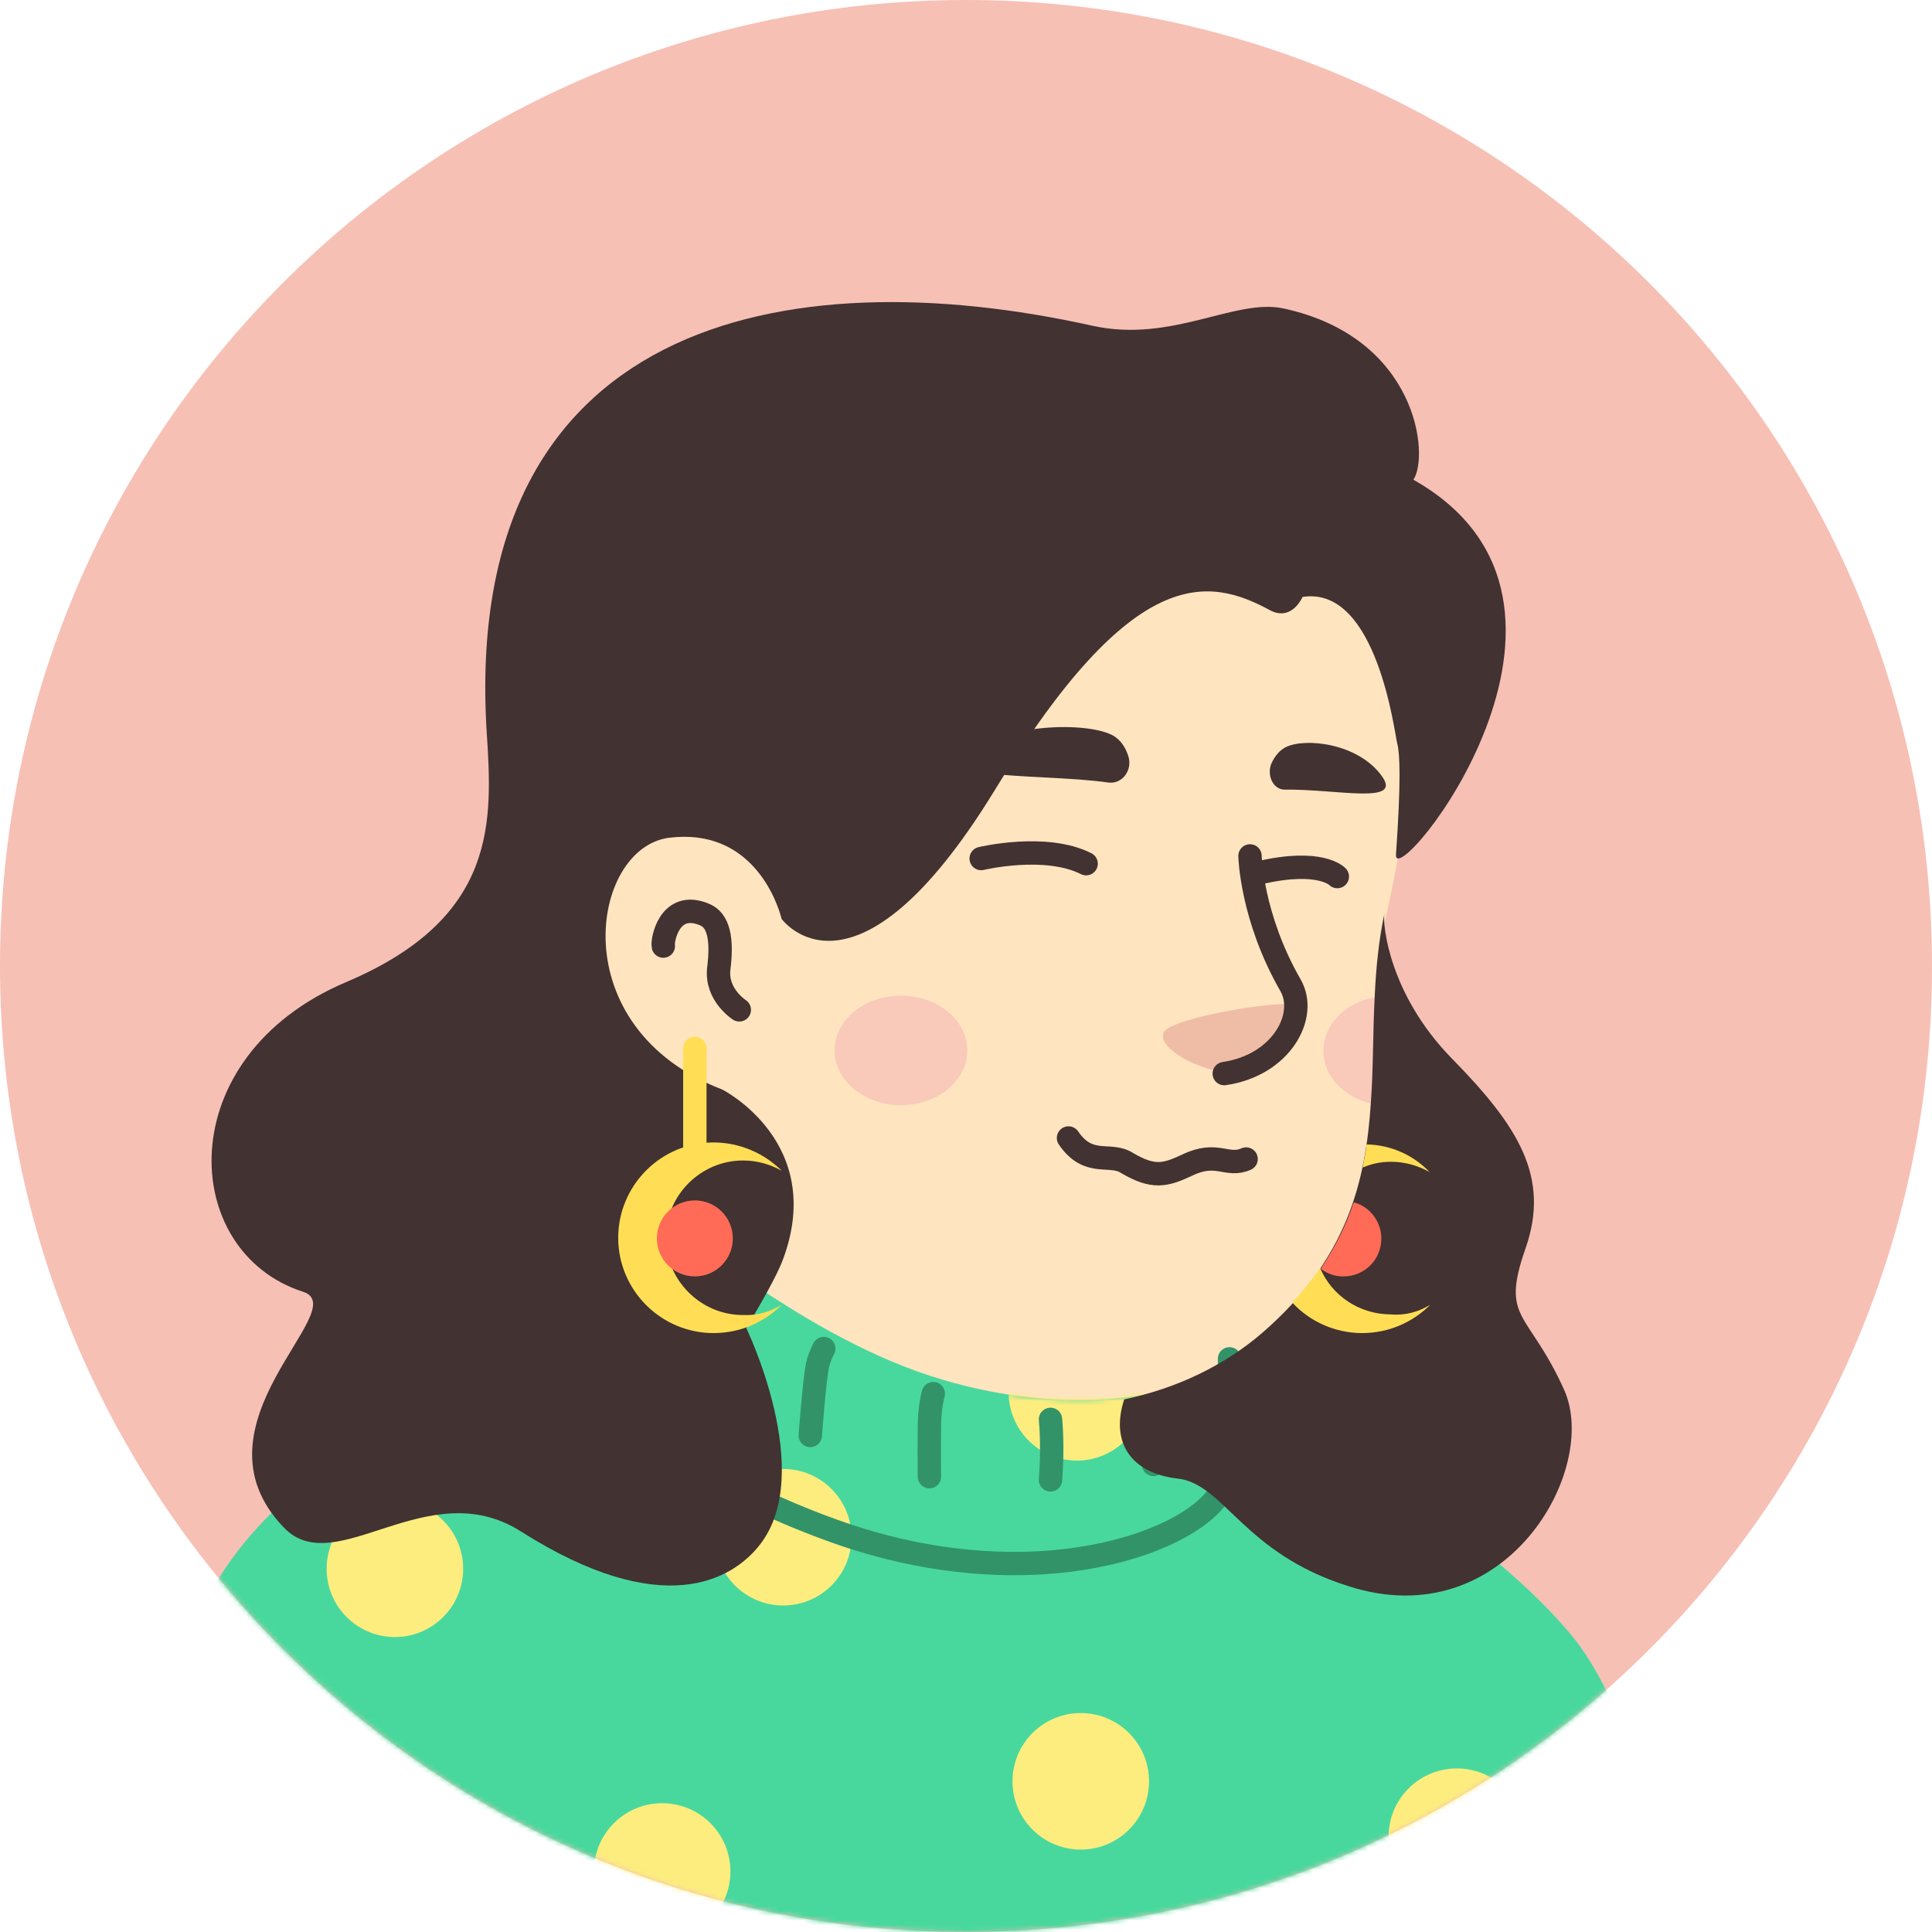 <svg width="420" height="420" viewBox="0 0 420 420" fill="none" xmlns="http://www.w3.org/2000/svg">
<path d="M210 420C93.922 420 0 325.939 0 210C0 93.922 94.061 0 210 0C326.078 0 420 94.061 420 210C420.139 326.078 326.078 420 210 420Z" fill="#F7C0B5"/>
<mask id="mask0_220_368" style="mask-type:alpha" maskUnits="userSpaceOnUse" x="0" y="0" width="420" height="420">
<path d="M210 420C93.922 420 0 325.939 0 210C0 93.922 94.061 0 210 0C326.078 0 420 94.061 420 210C420.139 326.078 326.078 420 210 420Z" fill="#F7C0B5"/>
</mask>
<g mask="url(#mask0_220_368)">
<path d="M328.159 386.83C327.179 387.53 326.059 388.23 325.079 388.93C323.959 389.63 322.979 390.33 321.859 390.89C320.879 391.45 320.039 392.01 319.059 392.57C318.919 392.71 318.779 392.71 318.639 392.85C315.419 394.81 312.059 396.63 308.699 398.31C307.719 398.87 306.599 399.43 305.619 399.85C305.619 399.85 305.479 399.99 305.339 399.99C304.219 400.55 303.099 401.11 301.979 401.67C299.739 402.79 297.359 403.77 295.119 404.75C293.999 405.31 292.739 405.73 291.619 406.15C290.499 406.57 289.239 407.13 288.119 407.55C286.999 407.97 285.739 408.53 284.619 408.95C284.619 408.95 284.619 408.95 284.479 408.95C283.359 409.37 282.099 409.79 280.979 410.21C278.459 411.05 275.799 411.89 273.279 412.73C272.439 413.01 271.459 413.29 270.619 413.57C267.959 414.41 265.299 415.11 262.639 415.67C261.659 415.95 260.679 416.09 259.559 416.37C257.039 416.93 254.379 417.49 251.859 418.05C251.299 418.19 250.879 418.19 250.319 418.33C249.479 418.47 248.499 418.61 247.659 418.75C246.399 418.89 245.279 419.17 244.019 419.31C243.459 419.45 242.899 419.45 242.339 419.59C241.639 419.73 240.799 419.87 239.959 419.87C237.719 420.15 235.339 420.43 233.099 420.71C232.399 420.85 231.559 420.85 230.859 420.99H230.719C229.739 421.13 228.759 421.13 227.779 421.27C226.799 421.41 225.819 421.41 224.839 421.41C224.279 421.41 223.579 421.55 223.019 421.55C221.899 421.55 220.919 421.69 219.939 421.69C218.539 421.69 217.279 421.83 215.879 421.83C214.479 421.83 213.219 421.83 211.819 421.83C210.839 421.83 209.859 421.83 208.879 421.83C149.939 420.99 96.739 395.93 58.939 356.17C58.939 356.17 58.939 356.03 58.799 356.03C63.139 347.49 79.239 332.09 96.039 319.35C117.319 303.25 147.419 293.31 147.419 293.31C147.419 293.31 167.159 290.09 240.379 305.35C296.239 317.11 320.039 364.85 328.159 386.83Z" fill="#FEE4BF"/>
<path d="M255.919 344.13C252.979 358.55 233.939 367.09 201.879 354.21C162.539 338.25 147.419 293.31 147.419 293.31C145.319 261.11 140.419 233.53 140.419 233.53C185.919 229.61 239.679 282.81 239.679 282.81L245.839 309.13C246.399 311.37 247.519 313.33 249.199 314.73C252.139 319.77 257.879 334.89 255.919 344.13Z" fill="#FEE4BF"/>
<path d="M249.199 314.87C222.459 313.47 202.719 309.55 181.579 271.61C199.499 287.43 220.639 293.45 242.899 296.25L245.839 309.13C246.399 311.51 247.519 313.47 249.199 314.87Z" fill="#EFBDA5"/>
<path d="M304.499 146.17C307.019 157.93 308.279 167.45 301.419 198.81C294.559 230.17 307.719 261.53 274.679 290.23C252.419 309.55 213.499 313.19 182.419 292.05C171.919 284.91 162.259 274.97 154.419 261.95C148.259 251.73 141.119 242.07 133.139 233.25C122.079 221.21 108.779 196.99 115.359 154.15C125.999 84.43 195.019 76.45 235.759 84.15C276.499 91.85 297.639 115.09 304.499 146.17Z" fill="#FEE4BF"/>
<path d="M170.519 200.91C170.519 200.91 166.179 179.91 145.739 182.43C128.099 184.67 121.939 226.95 161.979 238.71" fill="#FEE4BF"/>
<path d="M160.719 219.531C160.719 219.531 155.679 216.311 156.239 210.711C157.079 204.131 156.239 200.071 153.159 198.811C145.459 195.591 143.919 204.551 144.199 205.671" stroke="#423232" stroke-width="5.08" stroke-miterlimit="10" stroke-linecap="round" stroke-linejoin="round"/>
<path d="M267.539 233.11C267.539 233.11 272.859 233.39 277.899 227.37C280.699 224.01 283.079 219.81 281.539 218.55C279.999 217.15 254.659 221.07 252.979 224.43C251.299 227.79 261.099 233.11 267.539 233.11Z" fill="#EFBDA5"/>
<path d="M271.739 186.07C271.739 186.07 272.019 199.37 280.559 214.21C284.339 220.79 278.599 231.57 266.139 233.39" stroke="#423232" stroke-width="5.08" stroke-miterlimit="10" stroke-linecap="round" stroke-linejoin="round"/>
<path opacity="0.42" d="M195.859 240.25C203.823 240.25 210.279 234.923 210.279 228.35C210.279 221.778 203.823 216.45 195.859 216.45C187.895 216.45 181.439 221.778 181.439 228.35C181.439 234.923 187.895 240.25 195.859 240.25Z" fill="#F2A5B2"/>
<path opacity="0.42" d="M299.179 216.73C298.759 224.57 298.899 232.27 298.339 239.97C292.179 238.57 287.699 233.95 287.699 228.49C287.699 222.61 292.599 217.85 299.179 216.73Z" fill="#F2A5B2"/>
<path d="M252.168 302.4C252.168 302.4 231.168 308.56 202.048 299.04C172.928 289.52 144.508 264.46 144.508 264.46C144.508 264.46 135.268 264.6 131.768 271.6C128.408 278.6 128.548 293.02 123.228 296.94C121.968 297.78 118.468 298.76 113.288 300.16C104.888 302.54 92.428 306.18 79.828 313.32C70.448 318.64 60.928 325.78 52.948 335.58C49.308 340.06 46.088 345.1 43.288 350.84C21.168 395.78 30.688 458.78 30.688 458.78H372.848C372.848 458.78 362.908 380.94 341.488 355.32C320.068 329.7 279.188 308.98 267.148 303.52V295.4C267.288 295.4 259.868 300.3 252.168 302.4Z" fill="#48D89E"/>
<mask id="mask1_220_368" style="mask-type:alpha" maskUnits="userSpaceOnUse" x="28" y="264" width="345" height="195">
<path d="M252.168 302.4C252.168 302.4 231.168 308.56 202.048 299.04C172.928 289.52 144.508 264.46 144.508 264.46C144.508 264.46 135.268 264.6 131.768 271.6C128.408 278.6 128.548 293.02 123.228 296.94C121.968 297.78 118.468 298.76 113.288 300.16C104.888 302.54 92.428 306.18 79.828 313.32C70.448 318.64 60.928 325.78 52.948 335.58C49.308 340.06 46.088 345.1 43.288 350.84C21.168 395.78 30.688 458.78 30.688 458.78H372.848C372.848 458.78 362.908 380.94 341.488 355.32C320.068 329.7 279.188 308.98 267.148 303.52V295.4C267.288 295.4 259.868 300.3 252.168 302.4Z" fill="#48D89E"/>
</mask>
<g mask="url(#mask1_220_368)">
<path d="M85.848 355.88C94.044 355.88 100.688 349.236 100.688 341.04C100.688 332.844 94.044 326.2 85.848 326.2C77.652 326.2 71.008 332.844 71.008 341.04C71.008 349.236 77.652 355.88 85.848 355.88Z" fill="#FCED7E"/>
<path d="M170.268 349.02C178.464 349.02 185.108 342.376 185.108 334.18C185.108 325.984 178.464 319.34 170.268 319.34C162.072 319.34 155.428 325.984 155.428 334.18C155.428 342.376 162.072 349.02 170.268 349.02Z" fill="#FCED7E"/>
<path d="M234.108 317.52C242.304 317.52 248.948 310.876 248.948 302.68C248.948 294.484 242.304 287.84 234.108 287.84C225.912 287.84 219.268 294.484 219.268 302.68C219.268 310.876 225.912 317.52 234.108 317.52Z" fill="#FCED7E"/>
<path d="M143.948 421.68C152.144 421.68 158.788 415.036 158.788 406.84C158.788 398.644 152.144 392 143.948 392C135.752 392 129.108 398.644 129.108 406.84C129.108 415.036 135.752 421.68 143.948 421.68Z" fill="#FCED7E"/>
<path d="M316.708 414.12C324.904 414.12 331.548 407.476 331.548 399.28C331.548 391.085 324.904 384.44 316.708 384.44C308.512 384.44 301.868 391.085 301.868 399.28C301.868 407.476 308.512 414.12 316.708 414.12Z" fill="#FCED7E"/>
<path d="M234.948 402.08C243.144 402.08 249.788 395.436 249.788 387.24C249.788 379.044 243.144 372.4 234.948 372.4C226.752 372.4 220.108 379.044 220.108 387.24C220.108 395.436 226.752 402.08 234.948 402.08Z" fill="#FCED7E"/>
<path d="M305.228 341.88C313.424 341.88 320.068 335.236 320.068 327.04C320.068 318.844 313.424 312.2 305.228 312.2C297.032 312.2 290.388 318.844 290.388 327.04C290.388 335.236 297.032 341.88 305.228 341.88Z" fill="#FCED7E"/>
</g>
<path d="M267.288 303.52C267.288 303.52 269.108 316.12 265.888 323.26C260.708 335.02 224.728 348.46 181.188 332.78C146.608 320.32 129.668 303.1 129.248 300.44" stroke="#329369" stroke-width="5.08" stroke-miterlimit="10" stroke-linecap="round" stroke-linejoin="round"/>
<path d="M155.428 278.74C154.728 279.58 154.028 280.7 153.468 282.1C151.508 286.86 150.948 296.8 150.948 296.8" stroke="#329369" stroke-width="5.08" stroke-miterlimit="10" stroke-linecap="round" stroke-linejoin="round"/>
<path d="M179.089 293.16C178.529 294.28 177.969 295.54 177.689 296.94C176.989 300.58 176.149 312.06 176.149 312.06" stroke="#329369" stroke-width="5.08" stroke-miterlimit="10" stroke-linecap="round" stroke-linejoin="round"/>
<path d="M202.889 302.96C202.609 304.08 202.329 305.48 202.189 307.16C201.909 309.12 202.049 321.02 202.049 321.02" stroke="#329369" stroke-width="5.08" stroke-miterlimit="10" stroke-linecap="round" stroke-linejoin="round"/>
<path d="M228.369 308.56C228.649 311.78 228.789 316.26 228.369 321.72" stroke="#329369" stroke-width="5.08" stroke-miterlimit="10" stroke-linecap="round" stroke-linejoin="round"/>
<path d="M249.789 307.44C250.209 310.1 250.629 313.74 250.769 318.36" stroke="#329369" stroke-width="5.08" stroke-miterlimit="10" stroke-linecap="round" stroke-linejoin="round"/>
<path d="M140.168 265.02C136.808 266.28 132.328 269.64 130.648 279.44" stroke="#329369" stroke-width="5.08" stroke-miterlimit="10" stroke-linecap="round" stroke-linejoin="round"/>
<path d="M283.808 311.78C276.668 307.86 270.788 305.06 267.288 303.52V295.4" stroke="#329369" stroke-width="5.08" stroke-miterlimit="10" stroke-linecap="round" stroke-linejoin="round"/>
<path d="M240.952 170.116C243.993 170.536 246.344 167.316 245.238 164.236C244.685 162.556 243.717 161.016 242.196 160.036C237.496 157.096 219.938 156.816 210.675 163.536C202.518 169.696 227.127 168.156 240.952 170.116Z" fill="#423232"/>
<path d="M279.246 171.656C276.758 171.656 275.237 168.436 276.481 165.776C277.173 164.376 278.14 163.116 279.523 162.416C283.809 160.316 295.283 161.576 300.399 168.716C304.961 175.016 290.721 171.516 279.246 171.656Z" fill="#423232"/>
<path d="M236.113 187.756C227.265 183.276 213.301 186.636 213.301 186.636" stroke="#423232" stroke-width="5.08" stroke-miterlimit="10" stroke-linecap="round" stroke-linejoin="round"/>
<path d="M290.722 190.556C290.722 190.556 287.127 186.636 273.855 189.716" stroke="#423232" stroke-width="5.08" stroke-miterlimit="10" stroke-linecap="round" stroke-linejoin="round"/>
<path d="M270.893 251.962C266.66 253.824 264.628 250.099 258.024 253.316C253.283 255.518 250.743 256.195 244.985 252.808C241.26 250.438 236.688 253.824 232.285 247.39" stroke="#423232" stroke-width="5.08" stroke-miterlimit="10" stroke-linecap="round" stroke-linejoin="round"/>
<path d="M340.017 302.106C332.177 284.746 326.157 287.126 331.617 271.446C337.077 255.906 330.077 244.846 315.657 230.146C301.937 216.146 300.537 200.886 300.957 198.646C299.697 204.526 299.137 210.546 298.857 216.426C298.437 224.266 298.577 231.966 298.017 239.666C296.897 256.886 292.837 273.826 274.357 289.786C266.237 296.786 255.877 301.826 244.397 304.206C241.317 313.586 245.937 320.306 256.017 321.426C266.097 322.546 270.297 337.666 293.117 344.806C327.277 355.866 347.857 319.466 340.017 302.106Z" fill="#423232"/>
<path d="M276.177 132.706C279.117 134.246 281.637 132.846 283.177 129.766C299.417 127.246 303.197 159.726 303.757 161.686C304.317 163.786 304.597 169.666 303.477 185.766C302.777 194.726 354.857 131.166 307.257 104.286C310.757 99.106 308.237 73.346 278.977 67.046C268.477 64.806 254.757 74.606 237.537 70.826C170.197 55.846 100.337 70.126 105.797 159.026C107.057 178.486 108.317 199.486 75.277 213.486C36.917 229.726 38.877 272.146 65.897 280.826C77.097 284.466 40.137 309.666 61.697 332.066C72.897 343.826 92.917 320.026 113.217 332.906C143.877 352.366 159.137 343.546 165.157 335.846C177.477 320.166 162.217 288.666 162.217 288.666C162.217 288.666 168.237 279.006 170.197 273.826C179.717 248.346 157.037 236.866 157.037 236.866C122.037 223.426 128.337 184.366 145.417 182.126C163.337 179.886 168.937 195.846 169.917 199.766C169.917 199.766 185.737 221.606 216.257 171.766C246.497 121.926 263.017 125.566 276.177 132.706Z" fill="#423232"/>
<path d="M151.053 227.92V251.72" stroke="#FFDE55" stroke-width="5.08" stroke-miterlimit="10" stroke-linecap="round" stroke-linejoin="round"/>
<path d="M169.953 283.64C166.173 287.42 160.993 289.8 155.113 289.8C143.773 289.8 134.393 280.56 134.393 269.08C134.393 257.74 143.633 248.36 155.113 248.36C160.853 248.36 166.173 250.74 169.953 254.52C167.433 253.12 164.633 252.28 161.553 252.28C152.313 252.28 144.753 259.84 144.753 269.08C144.753 278.32 152.313 285.88 161.553 285.88C164.633 286.02 167.433 285.18 169.953 283.64Z" fill="#FFDE55"/>
<path d="M151.053 277.48C155.615 277.48 159.313 273.782 159.313 269.22C159.313 264.658 155.615 260.96 151.053 260.96C146.491 260.96 142.793 264.658 142.793 269.22C142.793 273.782 146.491 277.48 151.053 277.48Z" fill="#FF6B57"/>
<path d="M310.793 254.8C308.273 253.4 305.473 252.56 302.393 252.56C300.153 252.56 298.193 252.98 296.233 253.82C296.513 252.14 296.933 250.46 297.073 248.78C302.533 248.92 307.293 251.16 310.793 254.8Z" fill="#FFDE55"/>
<path d="M310.933 283.64C307.153 287.42 301.973 289.8 296.093 289.8C290.213 289.8 284.753 287.28 280.973 283.22C283.213 280.7 285.173 278.18 286.993 275.66C289.513 281.68 295.533 285.74 302.393 285.74C305.473 286.02 308.413 285.18 310.933 283.64Z" fill="#FFDE55"/>
<path d="M300.293 269.22C300.293 273.84 296.653 277.48 292.033 277.48C290.213 277.48 288.533 276.92 287.133 275.8C290.353 271.04 292.733 266.14 294.273 261.38C297.633 262.22 300.293 265.44 300.293 269.22Z" fill="#FF6B57"/>
</g>
</svg>
